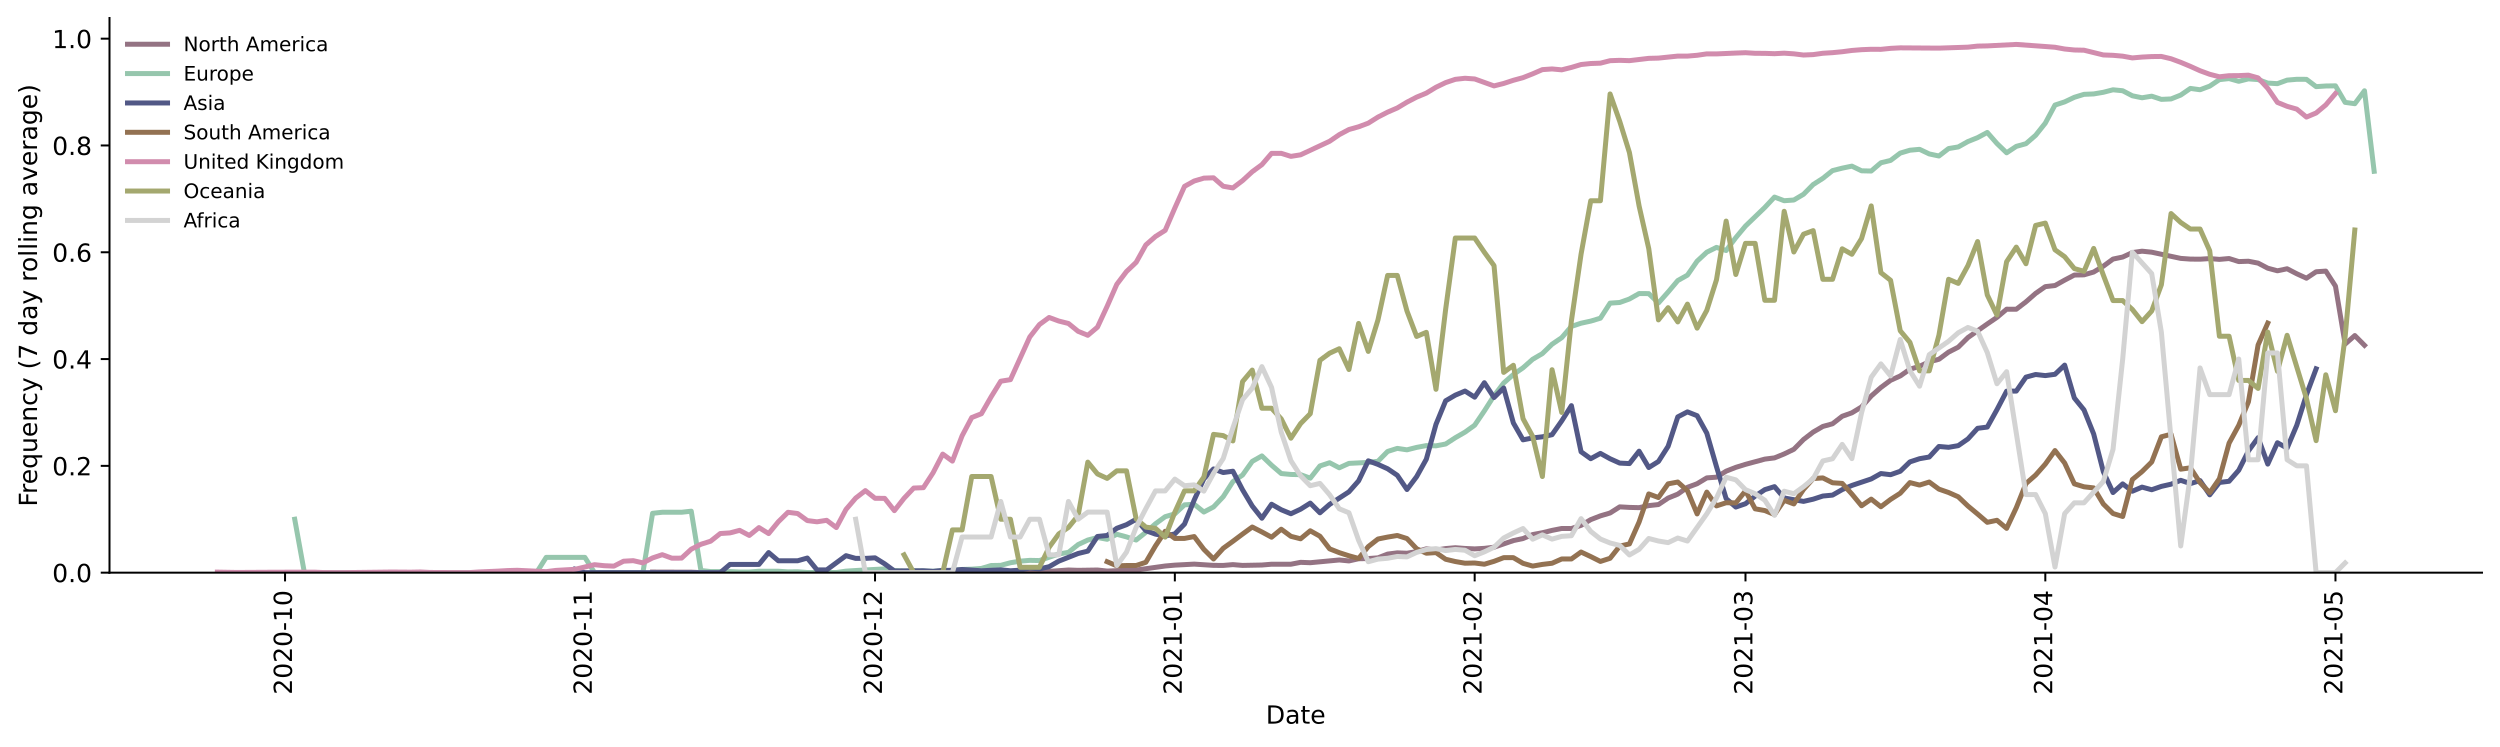 <?xml version="1.0" encoding="utf-8" standalone="no"?>
<!DOCTYPE svg PUBLIC "-//W3C//DTD SVG 1.1//EN"
  "http://www.w3.org/Graphics/SVG/1.1/DTD/svg11.dtd">
<!-- Created with matplotlib (https://matplotlib.org/) -->
<svg height="298.621pt" version="1.1" viewBox="0 0 999.581 298.621" width="999.581pt" xmlns="http://www.w3.org/2000/svg" xmlns:xlink="http://www.w3.org/1999/xlink">
 <defs>
  <style type="text/css">*{stroke-linecap:butt;stroke-linejoin:round;}</style>
 </defs>
 <g id="figure_1">
  <g id="patch_1">
   <path d="M 0 298.621 
L 999.581 298.621 
L 999.581 0 
L 0 0 
z
" style="fill:#ffffff;"/>
  </g>
  <g id="axes_1">
   <g id="patch_2">
    <path d="M 43.781 228.96 
L 992.381 228.96 
L 992.381 7.2 
L 43.781 7.2 
z
" style="fill:#ffffff;"/>
   </g>
   <g id="matplotlib.axis_1">
    <g id="xtick_1">
     <g id="line2d_1">
      <defs>
       <path d="M 0 0 
L 0 3.5 
" id="mc947642be7" style="stroke:#000000;stroke-width:0.8;"/>
      </defs>
      <g>
       <use style="stroke:#000000;stroke-width:0.8;" x="113.969" xlink:href="#mc947642be7" y="228.96"/>
      </g>
     </g>
     <g id="text_1">
      <!-- 2020-10 -->
      <g transform="translate(116.729 277.743)rotate(-90)scale(0.1 -0.1)">
       <defs>
        <path d="M 19.188 8.297 
L 53.609 8.297 
L 53.609 0 
L 7.328 0 
L 7.328 8.297 
Q 12.938 14.109 22.625 23.891 
Q 32.328 33.688 34.812 36.531 
Q 39.547 41.844 41.422 45.531 
Q 43.312 49.219 43.312 52.781 
Q 43.312 58.594 39.234 62.25 
Q 35.156 65.922 28.609 65.922 
Q 23.969 65.922 18.812 64.312 
Q 13.672 62.703 7.812 59.422 
L 7.812 69.391 
Q 13.766 71.781 18.938 73 
Q 24.125 74.219 28.422 74.219 
Q 39.75 74.219 46.484 68.547 
Q 53.219 62.891 53.219 53.422 
Q 53.219 48.922 51.531 44.891 
Q 49.859 40.875 45.406 35.406 
Q 44.188 33.984 37.641 27.219 
Q 31.109 20.453 19.188 8.297 
z
" id="DejaVuSans-50"/>
        <path d="M 31.781 66.406 
Q 24.172 66.406 20.328 58.906 
Q 16.5 51.422 16.5 36.375 
Q 16.5 21.391 20.328 13.891 
Q 24.172 6.391 31.781 6.391 
Q 39.453 6.391 43.281 13.891 
Q 47.125 21.391 47.125 36.375 
Q 47.125 51.422 43.281 58.906 
Q 39.453 66.406 31.781 66.406 
z
M 31.781 74.219 
Q 44.047 74.219 50.516 64.516 
Q 56.984 54.828 56.984 36.375 
Q 56.984 17.969 50.516 8.266 
Q 44.047 -1.422 31.781 -1.422 
Q 19.531 -1.422 13.062 8.266 
Q 6.594 17.969 6.594 36.375 
Q 6.594 54.828 13.062 64.516 
Q 19.531 74.219 31.781 74.219 
z
" id="DejaVuSans-48"/>
        <path d="M 4.891 31.391 
L 31.203 31.391 
L 31.203 23.391 
L 4.891 23.391 
z
" id="DejaVuSans-45"/>
        <path d="M 12.406 8.297 
L 28.516 8.297 
L 28.516 63.922 
L 10.984 60.406 
L 10.984 69.391 
L 28.422 72.906 
L 38.281 72.906 
L 38.281 8.297 
L 54.391 8.297 
L 54.391 0 
L 12.406 0 
z
" id="DejaVuSans-49"/>
       </defs>
       <use xlink:href="#DejaVuSans-50"/>
       <use x="63.623" xlink:href="#DejaVuSans-48"/>
       <use x="127.246" xlink:href="#DejaVuSans-50"/>
       <use x="190.869" xlink:href="#DejaVuSans-48"/>
       <use x="254.492" xlink:href="#DejaVuSans-45"/>
       <use x="290.576" xlink:href="#DejaVuSans-49"/>
       <use x="354.199" xlink:href="#DejaVuSans-48"/>
      </g>
     </g>
    </g>
    <g id="xtick_2">
     <g id="line2d_2">
      <g>
       <use style="stroke:#000000;stroke-width:0.8;" x="233.849" xlink:href="#mc947642be7" y="228.96"/>
      </g>
     </g>
     <g id="text_2">
      <!-- 2020-11 -->
      <g transform="translate(236.609 277.743)rotate(-90)scale(0.1 -0.1)">
       <use xlink:href="#DejaVuSans-50"/>
       <use x="63.623" xlink:href="#DejaVuSans-48"/>
       <use x="127.246" xlink:href="#DejaVuSans-50"/>
       <use x="190.869" xlink:href="#DejaVuSans-48"/>
       <use x="254.492" xlink:href="#DejaVuSans-45"/>
       <use x="290.576" xlink:href="#DejaVuSans-49"/>
       <use x="354.199" xlink:href="#DejaVuSans-49"/>
      </g>
     </g>
    </g>
    <g id="xtick_3">
     <g id="line2d_3">
      <g>
       <use style="stroke:#000000;stroke-width:0.8;" x="349.862" xlink:href="#mc947642be7" y="228.96"/>
      </g>
     </g>
     <g id="text_3">
      <!-- 2020-12 -->
      <g transform="translate(352.622 277.743)rotate(-90)scale(0.1 -0.1)">
       <use xlink:href="#DejaVuSans-50"/>
       <use x="63.623" xlink:href="#DejaVuSans-48"/>
       <use x="127.246" xlink:href="#DejaVuSans-50"/>
       <use x="190.869" xlink:href="#DejaVuSans-48"/>
       <use x="254.492" xlink:href="#DejaVuSans-45"/>
       <use x="290.576" xlink:href="#DejaVuSans-49"/>
       <use x="354.199" xlink:href="#DejaVuSans-50"/>
      </g>
     </g>
    </g>
    <g id="xtick_4">
     <g id="line2d_4">
      <g>
       <use style="stroke:#000000;stroke-width:0.8;" x="469.742" xlink:href="#mc947642be7" y="228.96"/>
      </g>
     </g>
     <g id="text_4">
      <!-- 2021-01 -->
      <g transform="translate(472.502 277.743)rotate(-90)scale(0.1 -0.1)">
       <use xlink:href="#DejaVuSans-50"/>
       <use x="63.623" xlink:href="#DejaVuSans-48"/>
       <use x="127.246" xlink:href="#DejaVuSans-50"/>
       <use x="190.869" xlink:href="#DejaVuSans-49"/>
       <use x="254.492" xlink:href="#DejaVuSans-45"/>
       <use x="290.576" xlink:href="#DejaVuSans-48"/>
       <use x="354.199" xlink:href="#DejaVuSans-49"/>
      </g>
     </g>
    </g>
    <g id="xtick_5">
     <g id="line2d_5">
      <g>
       <use style="stroke:#000000;stroke-width:0.8;" x="589.623" xlink:href="#mc947642be7" y="228.96"/>
      </g>
     </g>
     <g id="text_5">
      <!-- 2021-02 -->
      <g transform="translate(592.382 277.743)rotate(-90)scale(0.1 -0.1)">
       <use xlink:href="#DejaVuSans-50"/>
       <use x="63.623" xlink:href="#DejaVuSans-48"/>
       <use x="127.246" xlink:href="#DejaVuSans-50"/>
       <use x="190.869" xlink:href="#DejaVuSans-49"/>
       <use x="254.492" xlink:href="#DejaVuSans-45"/>
       <use x="290.576" xlink:href="#DejaVuSans-48"/>
       <use x="354.199" xlink:href="#DejaVuSans-50"/>
      </g>
     </g>
    </g>
    <g id="xtick_6">
     <g id="line2d_6">
      <g>
       <use style="stroke:#000000;stroke-width:0.8;" x="697.901" xlink:href="#mc947642be7" y="228.96"/>
      </g>
     </g>
     <g id="text_6">
      <!-- 2021-03 -->
      <g transform="translate(700.661 277.743)rotate(-90)scale(0.1 -0.1)">
       <defs>
        <path d="M 40.578 39.312 
Q 47.656 37.797 51.625 33 
Q 55.609 28.219 55.609 21.188 
Q 55.609 10.406 48.188 4.484 
Q 40.766 -1.422 27.094 -1.422 
Q 22.516 -1.422 17.656 -0.516 
Q 12.797 0.391 7.625 2.203 
L 7.625 11.719 
Q 11.719 9.328 16.594 8.109 
Q 21.484 6.891 26.812 6.891 
Q 36.078 6.891 40.938 10.547 
Q 45.797 14.203 45.797 21.188 
Q 45.797 27.641 41.281 31.266 
Q 36.766 34.906 28.719 34.906 
L 20.219 34.906 
L 20.219 43.016 
L 29.109 43.016 
Q 36.375 43.016 40.234 45.922 
Q 44.094 48.828 44.094 54.297 
Q 44.094 59.906 40.109 62.906 
Q 36.141 65.922 28.719 65.922 
Q 24.656 65.922 20.016 65.031 
Q 15.375 64.156 9.812 62.312 
L 9.812 71.094 
Q 15.438 72.656 20.344 73.438 
Q 25.25 74.219 29.594 74.219 
Q 40.828 74.219 47.359 69.109 
Q 53.906 64.016 53.906 55.328 
Q 53.906 49.266 50.438 45.094 
Q 46.969 40.922 40.578 39.312 
z
" id="DejaVuSans-51"/>
       </defs>
       <use xlink:href="#DejaVuSans-50"/>
       <use x="63.623" xlink:href="#DejaVuSans-48"/>
       <use x="127.246" xlink:href="#DejaVuSans-50"/>
       <use x="190.869" xlink:href="#DejaVuSans-49"/>
       <use x="254.492" xlink:href="#DejaVuSans-45"/>
       <use x="290.576" xlink:href="#DejaVuSans-48"/>
       <use x="354.199" xlink:href="#DejaVuSans-51"/>
      </g>
     </g>
    </g>
    <g id="xtick_7">
     <g id="line2d_7">
      <g>
       <use style="stroke:#000000;stroke-width:0.8;" x="817.782" xlink:href="#mc947642be7" y="228.96"/>
      </g>
     </g>
     <g id="text_7">
      <!-- 2021-04 -->
      <g transform="translate(820.541 277.743)rotate(-90)scale(0.1 -0.1)">
       <defs>
        <path d="M 37.797 64.312 
L 12.891 25.391 
L 37.797 25.391 
z
M 35.203 72.906 
L 47.609 72.906 
L 47.609 25.391 
L 58.016 25.391 
L 58.016 17.188 
L 47.609 17.188 
L 47.609 0 
L 37.797 0 
L 37.797 17.188 
L 4.891 17.188 
L 4.891 26.703 
z
" id="DejaVuSans-52"/>
       </defs>
       <use xlink:href="#DejaVuSans-50"/>
       <use x="63.623" xlink:href="#DejaVuSans-48"/>
       <use x="127.246" xlink:href="#DejaVuSans-50"/>
       <use x="190.869" xlink:href="#DejaVuSans-49"/>
       <use x="254.492" xlink:href="#DejaVuSans-45"/>
       <use x="290.576" xlink:href="#DejaVuSans-48"/>
       <use x="354.199" xlink:href="#DejaVuSans-52"/>
      </g>
     </g>
    </g>
    <g id="xtick_8">
     <g id="line2d_8">
      <g>
       <use style="stroke:#000000;stroke-width:0.8;" x="933.795" xlink:href="#mc947642be7" y="228.96"/>
      </g>
     </g>
     <g id="text_8">
      <!-- 2021-05 -->
      <g transform="translate(936.554 277.743)rotate(-90)scale(0.1 -0.1)">
       <defs>
        <path d="M 10.797 72.906 
L 49.516 72.906 
L 49.516 64.594 
L 19.828 64.594 
L 19.828 46.734 
Q 21.969 47.469 24.109 47.828 
Q 26.266 48.188 28.422 48.188 
Q 40.625 48.188 47.75 41.5 
Q 54.891 34.812 54.891 23.391 
Q 54.891 11.625 47.562 5.094 
Q 40.234 -1.422 26.906 -1.422 
Q 22.312 -1.422 17.547 -0.641 
Q 12.797 0.141 7.719 1.703 
L 7.719 11.625 
Q 12.109 9.234 16.797 8.062 
Q 21.484 6.891 26.703 6.891 
Q 35.156 6.891 40.078 11.328 
Q 45.016 15.766 45.016 23.391 
Q 45.016 31 40.078 35.438 
Q 35.156 39.891 26.703 39.891 
Q 22.75 39.891 18.812 39.016 
Q 14.891 38.141 10.797 36.281 
z
" id="DejaVuSans-53"/>
       </defs>
       <use xlink:href="#DejaVuSans-50"/>
       <use x="63.623" xlink:href="#DejaVuSans-48"/>
       <use x="127.246" xlink:href="#DejaVuSans-50"/>
       <use x="190.869" xlink:href="#DejaVuSans-49"/>
       <use x="254.492" xlink:href="#DejaVuSans-45"/>
       <use x="290.576" xlink:href="#DejaVuSans-48"/>
       <use x="354.199" xlink:href="#DejaVuSans-53"/>
      </g>
     </g>
    </g>
    <g id="text_9">
     <!-- Date -->
     <g transform="translate(506.13 289.341)scale(0.1 -0.1)">
      <defs>
       <path d="M 19.672 64.797 
L 19.672 8.109 
L 31.594 8.109 
Q 46.688 8.109 53.688 14.938 
Q 60.688 21.781 60.688 36.531 
Q 60.688 51.172 53.688 57.984 
Q 46.688 64.797 31.594 64.797 
z
M 9.812 72.906 
L 30.078 72.906 
Q 51.266 72.906 61.172 64.094 
Q 71.094 55.281 71.094 36.531 
Q 71.094 17.672 61.125 8.828 
Q 51.172 0 30.078 0 
L 9.812 0 
z
" id="DejaVuSans-68"/>
       <path d="M 34.281 27.484 
Q 23.391 27.484 19.188 25 
Q 14.984 22.516 14.984 16.5 
Q 14.984 11.719 18.141 8.906 
Q 21.297 6.109 26.703 6.109 
Q 34.188 6.109 38.703 11.406 
Q 43.219 16.703 43.219 25.484 
L 43.219 27.484 
z
M 52.203 31.203 
L 52.203 0 
L 43.219 0 
L 43.219 8.297 
Q 40.141 3.328 35.547 0.953 
Q 30.953 -1.422 24.312 -1.422 
Q 15.922 -1.422 10.953 3.297 
Q 6 8.016 6 15.922 
Q 6 25.141 12.172 29.828 
Q 18.359 34.516 30.609 34.516 
L 43.219 34.516 
L 43.219 35.406 
Q 43.219 41.609 39.141 45 
Q 35.062 48.391 27.688 48.391 
Q 23 48.391 18.547 47.266 
Q 14.109 46.141 10.016 43.891 
L 10.016 52.203 
Q 14.938 54.109 19.578 55.047 
Q 24.219 56 28.609 56 
Q 40.484 56 46.344 49.844 
Q 52.203 43.703 52.203 31.203 
z
" id="DejaVuSans-97"/>
       <path d="M 18.312 70.219 
L 18.312 54.688 
L 36.812 54.688 
L 36.812 47.703 
L 18.312 47.703 
L 18.312 18.016 
Q 18.312 11.328 20.141 9.422 
Q 21.969 7.516 27.594 7.516 
L 36.812 7.516 
L 36.812 0 
L 27.594 0 
Q 17.188 0 13.234 3.875 
Q 9.281 7.766 9.281 18.016 
L 9.281 47.703 
L 2.688 47.703 
L 2.688 54.688 
L 9.281 54.688 
L 9.281 70.219 
z
" id="DejaVuSans-116"/>
       <path d="M 56.203 29.594 
L 56.203 25.203 
L 14.891 25.203 
Q 15.484 15.922 20.484 11.062 
Q 25.484 6.203 34.422 6.203 
Q 39.594 6.203 44.453 7.469 
Q 49.312 8.734 54.109 11.281 
L 54.109 2.781 
Q 49.266 0.734 44.188 -0.344 
Q 39.109 -1.422 33.891 -1.422 
Q 20.797 -1.422 13.156 6.188 
Q 5.516 13.812 5.516 26.812 
Q 5.516 40.234 12.766 48.109 
Q 20.016 56 32.328 56 
Q 43.359 56 49.781 48.891 
Q 56.203 41.797 56.203 29.594 
z
M 47.219 32.234 
Q 47.125 39.594 43.094 43.984 
Q 39.062 48.391 32.422 48.391 
Q 24.906 48.391 20.391 44.141 
Q 15.875 39.891 15.188 32.172 
z
" id="DejaVuSans-101"/>
      </defs>
      <use xlink:href="#DejaVuSans-68"/>
      <use x="77.002" xlink:href="#DejaVuSans-97"/>
      <use x="138.281" xlink:href="#DejaVuSans-116"/>
      <use x="177.49" xlink:href="#DejaVuSans-101"/>
     </g>
    </g>
   </g>
   <g id="matplotlib.axis_2">
    <g id="ytick_1">
     <g id="line2d_9">
      <defs>
       <path d="M 0 0 
L -3.5 0 
" id="md8f6784982" style="stroke:#000000;stroke-width:0.8;"/>
      </defs>
      <g>
       <use style="stroke:#000000;stroke-width:0.8;" x="43.781" xlink:href="#md8f6784982" y="228.96"/>
      </g>
     </g>
     <g id="text_10">
      <!-- 0.0 -->
      <g transform="translate(20.878 232.759)scale(0.1 -0.1)">
       <defs>
        <path d="M 10.688 12.406 
L 21 12.406 
L 21 0 
L 10.688 0 
z
" id="DejaVuSans-46"/>
       </defs>
       <use xlink:href="#DejaVuSans-48"/>
       <use x="63.623" xlink:href="#DejaVuSans-46"/>
       <use x="95.41" xlink:href="#DejaVuSans-48"/>
      </g>
     </g>
    </g>
    <g id="ytick_2">
     <g id="line2d_10">
      <g>
       <use style="stroke:#000000;stroke-width:0.8;" x="43.781" xlink:href="#md8f6784982" y="186.258"/>
      </g>
     </g>
     <g id="text_11">
      <!-- 0.2 -->
      <g transform="translate(20.878 190.058)scale(0.1 -0.1)">
       <use xlink:href="#DejaVuSans-48"/>
       <use x="63.623" xlink:href="#DejaVuSans-46"/>
       <use x="95.41" xlink:href="#DejaVuSans-50"/>
      </g>
     </g>
    </g>
    <g id="ytick_3">
     <g id="line2d_11">
      <g>
       <use style="stroke:#000000;stroke-width:0.8;" x="43.781" xlink:href="#md8f6784982" y="143.557"/>
      </g>
     </g>
     <g id="text_12">
      <!-- 0.4 -->
      <g transform="translate(20.878 147.356)scale(0.1 -0.1)">
       <use xlink:href="#DejaVuSans-48"/>
       <use x="63.623" xlink:href="#DejaVuSans-46"/>
       <use x="95.41" xlink:href="#DejaVuSans-52"/>
      </g>
     </g>
    </g>
    <g id="ytick_4">
     <g id="line2d_12">
      <g>
       <use style="stroke:#000000;stroke-width:0.8;" x="43.781" xlink:href="#md8f6784982" y="100.855"/>
      </g>
     </g>
     <g id="text_13">
      <!-- 0.6 -->
      <g transform="translate(20.878 104.655)scale(0.1 -0.1)">
       <defs>
        <path d="M 33.016 40.375 
Q 26.375 40.375 22.484 35.828 
Q 18.609 31.297 18.609 23.391 
Q 18.609 15.531 22.484 10.953 
Q 26.375 6.391 33.016 6.391 
Q 39.656 6.391 43.531 10.953 
Q 47.406 15.531 47.406 23.391 
Q 47.406 31.297 43.531 35.828 
Q 39.656 40.375 33.016 40.375 
z
M 52.594 71.297 
L 52.594 62.312 
Q 48.875 64.062 45.094 64.984 
Q 41.312 65.922 37.594 65.922 
Q 27.828 65.922 22.672 59.328 
Q 17.531 52.734 16.797 39.406 
Q 19.672 43.656 24.016 45.922 
Q 28.375 48.188 33.594 48.188 
Q 44.578 48.188 50.953 41.516 
Q 57.328 34.859 57.328 23.391 
Q 57.328 12.156 50.688 5.359 
Q 44.047 -1.422 33.016 -1.422 
Q 20.359 -1.422 13.672 8.266 
Q 6.984 17.969 6.984 36.375 
Q 6.984 53.656 15.188 63.938 
Q 23.391 74.219 37.203 74.219 
Q 40.922 74.219 44.703 73.484 
Q 48.484 72.75 52.594 71.297 
z
" id="DejaVuSans-54"/>
       </defs>
       <use xlink:href="#DejaVuSans-48"/>
       <use x="63.623" xlink:href="#DejaVuSans-46"/>
       <use x="95.41" xlink:href="#DejaVuSans-54"/>
      </g>
     </g>
    </g>
    <g id="ytick_5">
     <g id="line2d_13">
      <g>
       <use style="stroke:#000000;stroke-width:0.8;" x="43.781" xlink:href="#md8f6784982" y="58.154"/>
      </g>
     </g>
     <g id="text_14">
      <!-- 0.8 -->
      <g transform="translate(20.878 61.953)scale(0.1 -0.1)">
       <defs>
        <path d="M 31.781 34.625 
Q 24.75 34.625 20.719 30.859 
Q 16.703 27.094 16.703 20.516 
Q 16.703 13.922 20.719 10.156 
Q 24.75 6.391 31.781 6.391 
Q 38.812 6.391 42.859 10.172 
Q 46.922 13.969 46.922 20.516 
Q 46.922 27.094 42.891 30.859 
Q 38.875 34.625 31.781 34.625 
z
M 21.922 38.812 
Q 15.578 40.375 12.031 44.719 
Q 8.5 49.078 8.5 55.328 
Q 8.5 64.062 14.719 69.141 
Q 20.953 74.219 31.781 74.219 
Q 42.672 74.219 48.875 69.141 
Q 55.078 64.062 55.078 55.328 
Q 55.078 49.078 51.531 44.719 
Q 48 40.375 41.703 38.812 
Q 48.828 37.156 52.797 32.312 
Q 56.781 27.484 56.781 20.516 
Q 56.781 9.906 50.312 4.234 
Q 43.844 -1.422 31.781 -1.422 
Q 19.734 -1.422 13.25 4.234 
Q 6.781 9.906 6.781 20.516 
Q 6.781 27.484 10.781 32.312 
Q 14.797 37.156 21.922 38.812 
z
M 18.312 54.391 
Q 18.312 48.734 21.844 45.562 
Q 25.391 42.391 31.781 42.391 
Q 38.141 42.391 41.719 45.562 
Q 45.312 48.734 45.312 54.391 
Q 45.312 60.062 41.719 63.234 
Q 38.141 66.406 31.781 66.406 
Q 25.391 66.406 21.844 63.234 
Q 18.312 60.062 18.312 54.391 
z
" id="DejaVuSans-56"/>
       </defs>
       <use xlink:href="#DejaVuSans-48"/>
       <use x="63.623" xlink:href="#DejaVuSans-46"/>
       <use x="95.41" xlink:href="#DejaVuSans-56"/>
      </g>
     </g>
    </g>
    <g id="ytick_6">
     <g id="line2d_14">
      <g>
       <use style="stroke:#000000;stroke-width:0.8;" x="43.781" xlink:href="#md8f6784982" y="15.452"/>
      </g>
     </g>
     <g id="text_15">
      <!-- 1.0 -->
      <g transform="translate(20.878 19.251)scale(0.1 -0.1)">
       <use xlink:href="#DejaVuSans-49"/>
       <use x="63.623" xlink:href="#DejaVuSans-46"/>
       <use x="95.41" xlink:href="#DejaVuSans-48"/>
      </g>
     </g>
    </g>
    <g id="text_16">
     <!-- Frequency (7 day rolling average) -->
     <g transform="translate(14.798 202.529)rotate(-90)scale(0.1 -0.1)">
      <defs>
       <path d="M 9.812 72.906 
L 51.703 72.906 
L 51.703 64.594 
L 19.672 64.594 
L 19.672 43.109 
L 48.578 43.109 
L 48.578 34.812 
L 19.672 34.812 
L 19.672 0 
L 9.812 0 
z
" id="DejaVuSans-70"/>
       <path d="M 41.109 46.297 
Q 39.594 47.172 37.812 47.578 
Q 36.031 48 33.891 48 
Q 26.266 48 22.188 43.047 
Q 18.109 38.094 18.109 28.812 
L 18.109 0 
L 9.078 0 
L 9.078 54.688 
L 18.109 54.688 
L 18.109 46.188 
Q 20.953 51.172 25.484 53.578 
Q 30.031 56 36.531 56 
Q 37.453 56 38.578 55.875 
Q 39.703 55.766 41.062 55.516 
z
" id="DejaVuSans-114"/>
       <path d="M 14.797 27.297 
Q 14.797 17.391 18.875 11.75 
Q 22.953 6.109 30.078 6.109 
Q 37.203 6.109 41.297 11.75 
Q 45.406 17.391 45.406 27.297 
Q 45.406 37.203 41.297 42.844 
Q 37.203 48.484 30.078 48.484 
Q 22.953 48.484 18.875 42.844 
Q 14.797 37.203 14.797 27.297 
z
M 45.406 8.203 
Q 42.578 3.328 38.25 0.953 
Q 33.938 -1.422 27.875 -1.422 
Q 17.969 -1.422 11.734 6.484 
Q 5.516 14.406 5.516 27.297 
Q 5.516 40.188 11.734 48.094 
Q 17.969 56 27.875 56 
Q 33.938 56 38.25 53.625 
Q 42.578 51.266 45.406 46.391 
L 45.406 54.688 
L 54.391 54.688 
L 54.391 -20.797 
L 45.406 -20.797 
z
" id="DejaVuSans-113"/>
       <path d="M 8.5 21.578 
L 8.5 54.688 
L 17.484 54.688 
L 17.484 21.922 
Q 17.484 14.156 20.5 10.266 
Q 23.531 6.391 29.594 6.391 
Q 36.859 6.391 41.078 11.031 
Q 45.312 15.672 45.312 23.688 
L 45.312 54.688 
L 54.297 54.688 
L 54.297 0 
L 45.312 0 
L 45.312 8.406 
Q 42.047 3.422 37.719 1 
Q 33.406 -1.422 27.688 -1.422 
Q 18.266 -1.422 13.375 4.438 
Q 8.5 10.297 8.5 21.578 
z
M 31.109 56 
z
" id="DejaVuSans-117"/>
       <path d="M 54.891 33.016 
L 54.891 0 
L 45.906 0 
L 45.906 32.719 
Q 45.906 40.484 42.875 44.328 
Q 39.844 48.188 33.797 48.188 
Q 26.516 48.188 22.312 43.547 
Q 18.109 38.922 18.109 30.906 
L 18.109 0 
L 9.078 0 
L 9.078 54.688 
L 18.109 54.688 
L 18.109 46.188 
Q 21.344 51.125 25.703 53.562 
Q 30.078 56 35.797 56 
Q 45.219 56 50.047 50.172 
Q 54.891 44.344 54.891 33.016 
z
" id="DejaVuSans-110"/>
       <path d="M 48.781 52.594 
L 48.781 44.188 
Q 44.969 46.297 41.141 47.344 
Q 37.312 48.391 33.406 48.391 
Q 24.656 48.391 19.812 42.844 
Q 14.984 37.312 14.984 27.297 
Q 14.984 17.281 19.812 11.734 
Q 24.656 6.203 33.406 6.203 
Q 37.312 6.203 41.141 7.25 
Q 44.969 8.297 48.781 10.406 
L 48.781 2.094 
Q 45.016 0.344 40.984 -0.531 
Q 36.969 -1.422 32.422 -1.422 
Q 20.062 -1.422 12.781 6.344 
Q 5.516 14.109 5.516 27.297 
Q 5.516 40.672 12.859 48.328 
Q 20.219 56 33.016 56 
Q 37.156 56 41.109 55.141 
Q 45.062 54.297 48.781 52.594 
z
" id="DejaVuSans-99"/>
       <path d="M 32.172 -5.078 
Q 28.375 -14.844 24.75 -17.812 
Q 21.141 -20.797 15.094 -20.797 
L 7.906 -20.797 
L 7.906 -13.281 
L 13.188 -13.281 
Q 16.891 -13.281 18.938 -11.516 
Q 21 -9.766 23.484 -3.219 
L 25.094 0.875 
L 2.984 54.688 
L 12.5 54.688 
L 29.594 11.922 
L 46.688 54.688 
L 56.203 54.688 
z
" id="DejaVuSans-121"/>
       <path id="DejaVuSans-32"/>
       <path d="M 31 75.875 
Q 24.469 64.656 21.281 53.656 
Q 18.109 42.672 18.109 31.391 
Q 18.109 20.125 21.312 9.062 
Q 24.516 -2 31 -13.188 
L 23.188 -13.188 
Q 15.875 -1.703 12.234 9.375 
Q 8.594 20.453 8.594 31.391 
Q 8.594 42.281 12.203 53.312 
Q 15.828 64.359 23.188 75.875 
z
" id="DejaVuSans-40"/>
       <path d="M 8.203 72.906 
L 55.078 72.906 
L 55.078 68.703 
L 28.609 0 
L 18.312 0 
L 43.219 64.594 
L 8.203 64.594 
z
" id="DejaVuSans-55"/>
       <path d="M 45.406 46.391 
L 45.406 75.984 
L 54.391 75.984 
L 54.391 0 
L 45.406 0 
L 45.406 8.203 
Q 42.578 3.328 38.25 0.953 
Q 33.938 -1.422 27.875 -1.422 
Q 17.969 -1.422 11.734 6.484 
Q 5.516 14.406 5.516 27.297 
Q 5.516 40.188 11.734 48.094 
Q 17.969 56 27.875 56 
Q 33.938 56 38.25 53.625 
Q 42.578 51.266 45.406 46.391 
z
M 14.797 27.297 
Q 14.797 17.391 18.875 11.75 
Q 22.953 6.109 30.078 6.109 
Q 37.203 6.109 41.297 11.75 
Q 45.406 17.391 45.406 27.297 
Q 45.406 37.203 41.297 42.844 
Q 37.203 48.484 30.078 48.484 
Q 22.953 48.484 18.875 42.844 
Q 14.797 37.203 14.797 27.297 
z
" id="DejaVuSans-100"/>
       <path d="M 30.609 48.391 
Q 23.391 48.391 19.188 42.75 
Q 14.984 37.109 14.984 27.297 
Q 14.984 17.484 19.156 11.844 
Q 23.344 6.203 30.609 6.203 
Q 37.797 6.203 41.984 11.859 
Q 46.188 17.531 46.188 27.297 
Q 46.188 37.016 41.984 42.703 
Q 37.797 48.391 30.609 48.391 
z
M 30.609 56 
Q 42.328 56 49.016 48.375 
Q 55.719 40.766 55.719 27.297 
Q 55.719 13.875 49.016 6.219 
Q 42.328 -1.422 30.609 -1.422 
Q 18.844 -1.422 12.172 6.219 
Q 5.516 13.875 5.516 27.297 
Q 5.516 40.766 12.172 48.375 
Q 18.844 56 30.609 56 
z
" id="DejaVuSans-111"/>
       <path d="M 9.422 75.984 
L 18.406 75.984 
L 18.406 0 
L 9.422 0 
z
" id="DejaVuSans-108"/>
       <path d="M 9.422 54.688 
L 18.406 54.688 
L 18.406 0 
L 9.422 0 
z
M 9.422 75.984 
L 18.406 75.984 
L 18.406 64.594 
L 9.422 64.594 
z
" id="DejaVuSans-105"/>
       <path d="M 45.406 27.984 
Q 45.406 37.75 41.375 43.109 
Q 37.359 48.484 30.078 48.484 
Q 22.859 48.484 18.828 43.109 
Q 14.797 37.75 14.797 27.984 
Q 14.797 18.266 18.828 12.891 
Q 22.859 7.516 30.078 7.516 
Q 37.359 7.516 41.375 12.891 
Q 45.406 18.266 45.406 27.984 
z
M 54.391 6.781 
Q 54.391 -7.172 48.188 -13.984 
Q 42 -20.797 29.203 -20.797 
Q 24.469 -20.797 20.266 -20.094 
Q 16.062 -19.391 12.109 -17.922 
L 12.109 -9.188 
Q 16.062 -11.328 19.922 -12.344 
Q 23.781 -13.375 27.781 -13.375 
Q 36.625 -13.375 41.016 -8.766 
Q 45.406 -4.156 45.406 5.172 
L 45.406 9.625 
Q 42.625 4.781 38.281 2.391 
Q 33.938 0 27.875 0 
Q 17.828 0 11.672 7.656 
Q 5.516 15.328 5.516 27.984 
Q 5.516 40.672 11.672 48.328 
Q 17.828 56 27.875 56 
Q 33.938 56 38.281 53.609 
Q 42.625 51.219 45.406 46.391 
L 45.406 54.688 
L 54.391 54.688 
z
" id="DejaVuSans-103"/>
       <path d="M 2.984 54.688 
L 12.5 54.688 
L 29.594 8.797 
L 46.688 54.688 
L 56.203 54.688 
L 35.688 0 
L 23.484 0 
z
" id="DejaVuSans-118"/>
       <path d="M 8.016 75.875 
L 15.828 75.875 
Q 23.141 64.359 26.781 53.312 
Q 30.422 42.281 30.422 31.391 
Q 30.422 20.453 26.781 9.375 
Q 23.141 -1.703 15.828 -13.188 
L 8.016 -13.188 
Q 14.5 -2 17.703 9.062 
Q 20.906 20.125 20.906 31.391 
Q 20.906 42.672 17.703 53.656 
Q 14.5 64.656 8.016 75.875 
z
" id="DejaVuSans-41"/>
      </defs>
      <use xlink:href="#DejaVuSans-70"/>
      <use x="50.27" xlink:href="#DejaVuSans-114"/>
      <use x="89.133" xlink:href="#DejaVuSans-101"/>
      <use x="150.656" xlink:href="#DejaVuSans-113"/>
      <use x="214.133" xlink:href="#DejaVuSans-117"/>
      <use x="277.512" xlink:href="#DejaVuSans-101"/>
      <use x="339.035" xlink:href="#DejaVuSans-110"/>
      <use x="402.414" xlink:href="#DejaVuSans-99"/>
      <use x="457.395" xlink:href="#DejaVuSans-121"/>
      <use x="516.574" xlink:href="#DejaVuSans-32"/>
      <use x="548.361" xlink:href="#DejaVuSans-40"/>
      <use x="587.375" xlink:href="#DejaVuSans-55"/>
      <use x="650.998" xlink:href="#DejaVuSans-32"/>
      <use x="682.785" xlink:href="#DejaVuSans-100"/>
      <use x="746.262" xlink:href="#DejaVuSans-97"/>
      <use x="807.541" xlink:href="#DejaVuSans-121"/>
      <use x="866.721" xlink:href="#DejaVuSans-32"/>
      <use x="898.508" xlink:href="#DejaVuSans-114"/>
      <use x="937.371" xlink:href="#DejaVuSans-111"/>
      <use x="998.553" xlink:href="#DejaVuSans-108"/>
      <use x="1026.336" xlink:href="#DejaVuSans-108"/>
      <use x="1054.119" xlink:href="#DejaVuSans-105"/>
      <use x="1081.902" xlink:href="#DejaVuSans-110"/>
      <use x="1145.281" xlink:href="#DejaVuSans-103"/>
      <use x="1208.758" xlink:href="#DejaVuSans-32"/>
      <use x="1240.545" xlink:href="#DejaVuSans-97"/>
      <use x="1301.824" xlink:href="#DejaVuSans-118"/>
      <use x="1361.004" xlink:href="#DejaVuSans-101"/>
      <use x="1422.527" xlink:href="#DejaVuSans-114"/>
      <use x="1463.641" xlink:href="#DejaVuSans-97"/>
      <use x="1524.92" xlink:href="#DejaVuSans-103"/>
      <use x="1588.396" xlink:href="#DejaVuSans-101"/>
      <use x="1649.92" xlink:href="#DejaVuSans-41"/>
     </g>
    </g>
   </g>
   <g id="line2d_15">
    <path clip-path="url(#pf06aa25802)" d="M 260.919 228.726 
L 272.52 228.768 
L 276.387 228.768 
L 280.255 228.96 
L 384.666 228.903 
L 392.4 228.842 
L 407.869 228.862 
L 415.603 228.566 
L 419.47 228.458 
L 427.204 227.903 
L 431.071 228.037 
L 438.806 227.91 
L 442.673 228.331 
L 450.407 228.018 
L 454.274 227.928 
L 465.875 226.306 
L 469.742 225.96 
L 477.477 225.55 
L 485.211 226.055 
L 489.078 226.081 
L 492.945 225.75 
L 496.812 226.072 
L 504.546 225.913 
L 508.413 225.591 
L 516.148 225.591 
L 520.015 224.844 
L 523.882 224.988 
L 535.483 223.895 
L 539.35 224.277 
L 543.217 223.41 
L 547.085 223.326 
L 550.952 223.045 
L 554.819 221.543 
L 558.686 221.049 
L 562.553 221.199 
L 566.42 220.549 
L 570.287 219.443 
L 574.154 219.936 
L 578.021 219.33 
L 581.888 218.994 
L 585.756 219.286 
L 589.623 219.467 
L 593.49 219.248 
L 597.357 218.799 
L 605.091 216.14 
L 608.958 215.32 
L 612.825 213.732 
L 616.692 213.005 
L 620.559 212.065 
L 624.427 211.304 
L 628.294 211.327 
L 632.161 210.055 
L 636.028 207.762 
L 639.895 206.26 
L 643.762 205.106 
L 647.629 202.657 
L 651.496 202.877 
L 655.363 202.977 
L 659.23 202.158 
L 663.098 201.737 
L 666.965 199.144 
L 670.832 197.566 
L 674.699 194.841 
L 678.566 193.406 
L 682.433 191.073 
L 686.3 190.791 
L 690.167 188.387 
L 694.034 186.864 
L 697.901 185.665 
L 705.636 183.568 
L 709.503 183.076 
L 713.37 181.504 
L 717.237 179.641 
L 721.104 175.726 
L 724.971 172.754 
L 728.838 170.506 
L 732.705 169.437 
L 736.572 166.439 
L 740.44 165.058 
L 744.307 162.709 
L 748.174 158.329 
L 752.041 154.926 
L 755.908 152.062 
L 759.775 150.316 
L 763.642 147.622 
L 767.509 146.455 
L 771.376 144.644 
L 775.244 143.644 
L 779.111 140.781 
L 782.978 138.803 
L 786.845 134.967 
L 794.579 129.529 
L 798.446 126.896 
L 802.313 123.627 
L 806.18 123.641 
L 810.047 120.678 
L 813.915 117.295 
L 817.782 114.604 
L 821.649 114.168 
L 825.516 112.003 
L 829.383 109.971 
L 833.25 109.891 
L 837.117 108.766 
L 840.984 106.429 
L 844.851 103.585 
L 848.718 102.774 
L 852.586 100.995 
L 856.453 100.435 
L 860.32 100.831 
L 871.921 103.315 
L 875.788 103.595 
L 879.655 103.634 
L 883.522 103.393 
L 887.389 103.709 
L 891.257 103.366 
L 895.124 104.588 
L 898.991 104.45 
L 902.858 105.201 
L 906.725 107.234 
L 910.592 108.274 
L 914.459 107.462 
L 918.326 109.46 
L 922.193 111.237 
L 926.06 108.662 
L 929.928 108.393 
L 933.795 114.408 
L 937.662 137.573 
L 941.529 134.166 
L 945.396 138.062 
L 945.396 138.062 
" style="fill:none;stroke:#947383;stroke-linecap:square;stroke-width:2;"/>
   </g>
   <g id="line2d_16">
    <path clip-path="url(#pf06aa25802)" d="M 117.836 207.609 
L 121.703 228.96 
L 214.514 228.96 
L 218.381 222.86 
L 233.849 222.86 
L 237.716 228.96 
L 257.052 228.96 
L 260.919 205.237 
L 264.786 204.817 
L 272.52 204.817 
L 276.387 204.386 
L 280.255 228.109 
L 284.122 228.529 
L 291.856 228.529 
L 295.723 228.71 
L 299.59 228.71 
L 303.457 228.403 
L 311.191 228.403 
L 315.058 228.653 
L 318.926 228.601 
L 322.793 228.909 
L 334.394 228.909 
L 338.261 228.354 
L 345.995 227.875 
L 353.729 227.472 
L 357.597 228.077 
L 361.464 228.372 
L 365.331 228.198 
L 373.065 228.421 
L 380.799 228.021 
L 384.666 227.688 
L 388.533 227.57 
L 392.4 227.273 
L 396.268 226.118 
L 400.135 226.043 
L 404.002 225.001 
L 407.869 224.366 
L 411.736 224.05 
L 415.603 224.13 
L 423.337 221.49 
L 427.204 220.851 
L 431.071 217.743 
L 434.939 215.926 
L 438.806 214.912 
L 442.673 215.63 
L 446.54 213.615 
L 450.407 214.67 
L 454.274 215.924 
L 458.141 212.825 
L 462.008 209.417 
L 465.875 206.587 
L 469.742 205.453 
L 473.61 201.851 
L 477.477 201.619 
L 481.344 204.729 
L 485.211 202.691 
L 489.078 198.606 
L 492.945 192.58 
L 496.812 189.937 
L 500.679 184.48 
L 504.546 182.293 
L 508.413 186.006 
L 512.281 189.336 
L 516.148 189.7 
L 520.015 189.784 
L 523.882 191.191 
L 527.749 186.299 
L 531.616 185.016 
L 535.483 187.041 
L 539.35 185.276 
L 547.085 184.891 
L 550.952 184.432 
L 554.819 180.504 
L 558.686 179.278 
L 562.553 179.857 
L 566.42 178.885 
L 570.287 178.163 
L 574.154 178.255 
L 578.021 177.529 
L 581.888 175.014 
L 585.756 172.785 
L 589.623 170 
L 593.49 164.298 
L 597.357 158.233 
L 601.224 153.134 
L 605.091 149.732 
L 608.958 147.058 
L 612.825 143.641 
L 616.692 141.377 
L 620.559 137.627 
L 624.427 135.005 
L 628.294 130.504 
L 632.161 129.228 
L 636.028 128.389 
L 639.895 127.221 
L 643.762 121.198 
L 647.629 120.943 
L 651.496 119.547 
L 655.363 117.361 
L 659.23 117.4 
L 663.098 121.137 
L 666.965 116.762 
L 670.832 112.172 
L 674.699 110.002 
L 678.566 104.414 
L 682.433 100.835 
L 686.3 98.913 
L 690.167 100.162 
L 694.034 95.008 
L 697.901 90.379 
L 705.636 82.935 
L 709.503 78.8 
L 713.37 80.255 
L 717.237 79.971 
L 721.104 77.682 
L 724.971 73.775 
L 728.838 71.3 
L 732.705 68.21 
L 736.572 67.232 
L 740.44 66.426 
L 744.307 68.291 
L 748.174 68.385 
L 752.041 65.08 
L 755.908 64.149 
L 759.775 61.218 
L 763.642 60.06 
L 767.509 59.707 
L 771.376 61.547 
L 775.244 62.374 
L 779.111 59.396 
L 782.978 58.755 
L 786.845 56.592 
L 790.712 55.033 
L 794.579 52.955 
L 798.446 57.371 
L 802.313 61.095 
L 806.18 58.526 
L 810.047 57.453 
L 813.915 54.092 
L 817.782 49.225 
L 821.649 42.002 
L 825.516 40.738 
L 829.383 38.907 
L 833.25 37.719 
L 837.117 37.557 
L 840.984 36.897 
L 844.851 35.902 
L 848.718 36.284 
L 852.586 38.3 
L 856.453 39.095 
L 860.32 38.456 
L 864.187 39.731 
L 868.054 39.558 
L 871.921 38.01 
L 875.788 35.353 
L 879.655 35.888 
L 883.522 34.435 
L 887.389 31.844 
L 891.257 31.422 
L 895.124 32.511 
L 898.991 31.536 
L 902.858 31.819 
L 906.725 33.224 
L 910.592 33.448 
L 914.459 32.037 
L 918.326 31.707 
L 922.193 31.723 
L 926.06 34.638 
L 929.928 34.385 
L 933.795 34.319 
L 937.662 40.93 
L 941.529 41.464 
L 945.396 36.296 
L 949.263 68.492 
L 949.263 68.492 
" style="fill:none;stroke:#96c6ad;stroke-linecap:square;stroke-width:2;"/>
   </g>
   <g id="line2d_17">
    <path clip-path="url(#pf06aa25802)" d="M 229.982 227.626 
L 233.849 228.96 
L 287.989 228.96 
L 291.856 225.675 
L 303.457 225.675 
L 307.324 220.931 
L 311.191 224.215 
L 318.926 224.215 
L 322.793 223.12 
L 326.66 227.865 
L 330.527 227.865 
L 338.261 222.172 
L 342.128 223.266 
L 345.995 223.266 
L 349.862 223.037 
L 353.729 225.448 
L 357.597 228.295 
L 369.198 228.217 
L 373.065 228.444 
L 376.932 228.056 
L 380.799 228.056 
L 384.666 227.694 
L 392.4 228.21 
L 400.135 227.845 
L 404.002 228.207 
L 407.869 227.982 
L 411.736 227.102 
L 415.603 227.455 
L 419.47 226.588 
L 423.337 224.357 
L 431.071 221.306 
L 434.939 220.363 
L 438.806 214.496 
L 442.673 214.104 
L 446.54 211.223 
L 450.407 209.79 
L 454.274 207.627 
L 458.141 212.175 
L 462.008 213.565 
L 465.875 214.305 
L 469.742 213.466 
L 473.61 209.534 
L 477.477 199.932 
L 481.344 191.436 
L 485.211 187.505 
L 489.078 188.936 
L 492.945 188.409 
L 496.812 195.837 
L 500.679 202.315 
L 504.546 207.202 
L 508.413 201.613 
L 512.281 203.818 
L 516.148 205.408 
L 520.015 203.593 
L 523.882 201.162 
L 527.749 205.035 
L 531.616 201.672 
L 539.35 196.648 
L 543.217 192.257 
L 547.085 184.251 
L 550.952 185.681 
L 554.819 187.428 
L 558.686 190.04 
L 562.553 195.726 
L 566.42 190.573 
L 570.287 183.606 
L 574.154 169.643 
L 578.021 160.247 
L 581.888 157.988 
L 585.756 156.354 
L 589.623 158.8 
L 593.49 153.023 
L 597.357 158.938 
L 601.224 155.147 
L 605.091 169.114 
L 608.958 175.858 
L 612.825 175.102 
L 616.692 174.653 
L 620.559 173.807 
L 624.427 168.291 
L 628.294 162.194 
L 632.161 180.633 
L 636.028 183.4 
L 639.895 181.288 
L 643.762 183.427 
L 647.629 185.164 
L 651.496 185.352 
L 655.363 180.399 
L 659.23 186.933 
L 663.098 184.517 
L 666.965 178.457 
L 670.832 166.691 
L 674.699 164.678 
L 678.566 166.212 
L 682.433 173.201 
L 686.3 186.585 
L 690.167 199.386 
L 694.034 202.734 
L 697.901 201.407 
L 701.769 198.361 
L 705.636 195.772 
L 709.503 194.577 
L 713.37 199.105 
L 721.104 200.473 
L 724.971 199.588 
L 728.838 198.33 
L 732.705 197.963 
L 736.572 195.758 
L 740.44 194.096 
L 748.174 191.497 
L 752.041 189.336 
L 755.908 189.798 
L 759.775 188.432 
L 763.642 184.68 
L 767.509 183.403 
L 771.376 182.73 
L 775.244 178.515 
L 779.111 178.85 
L 782.978 178.183 
L 786.845 175.5 
L 790.712 171.252 
L 794.579 170.758 
L 798.446 163.791 
L 802.313 156.398 
L 806.18 156.362 
L 810.047 150.789 
L 813.915 149.735 
L 817.782 150.174 
L 821.649 149.655 
L 825.516 145.988 
L 829.383 159.124 
L 833.25 163.902 
L 837.117 173.521 
L 840.984 188.617 
L 844.851 196.938 
L 848.718 193.474 
L 852.586 196.404 
L 856.453 194.766 
L 860.32 195.813 
L 864.187 194.473 
L 868.054 193.596 
L 871.921 192.047 
L 875.788 193.355 
L 879.655 192.166 
L 883.522 197.849 
L 887.389 192.904 
L 891.257 192.431 
L 895.124 188.015 
L 898.991 180.31 
L 902.858 175.009 
L 906.725 185.561 
L 910.592 177.021 
L 914.459 179.174 
L 918.326 170.024 
L 922.193 157.823 
L 926.06 147.471 
L 926.06 147.471 
" style="fill:none;stroke:#525886;stroke-linecap:square;stroke-width:2;"/>
   </g>
   <g id="line2d_18">
    <path clip-path="url(#pf06aa25802)" d="M 442.673 224.592 
L 446.54 226.234 
L 450.407 226.113 
L 454.274 226.113 
L 458.141 224.819 
L 462.008 218.25 
L 465.875 212.427 
L 469.742 215.274 
L 473.61 215.274 
L 477.477 214.534 
L 481.344 219.648 
L 485.211 223.5 
L 489.078 219.23 
L 492.945 216.43 
L 496.812 213.536 
L 500.679 210.722 
L 504.546 212.692 
L 508.413 214.791 
L 512.281 211.598 
L 516.148 214.442 
L 520.015 215.428 
L 523.882 212.225 
L 527.749 214.396 
L 531.616 219.441 
L 535.483 220.969 
L 539.35 222.22 
L 543.217 223.288 
L 547.085 218.543 
L 550.952 215.52 
L 554.819 214.74 
L 558.686 214.105 
L 562.553 215.331 
L 566.42 219.409 
L 570.287 221.191 
L 574.154 220.944 
L 578.021 223.613 
L 581.888 224.521 
L 585.756 225.189 
L 589.623 225.107 
L 593.49 225.594 
L 597.357 224.44 
L 601.224 222.967 
L 605.091 222.967 
L 608.958 225.239 
L 612.825 226.333 
L 616.692 225.67 
L 620.559 225.202 
L 624.427 223.494 
L 628.294 223.494 
L 632.161 220.721 
L 636.028 222.538 
L 639.895 224.479 
L 643.762 223.222 
L 647.629 218.342 
L 651.496 217.48 
L 655.363 208.746 
L 659.23 197.488 
L 663.098 198.929 
L 666.965 193.457 
L 670.832 192.734 
L 674.699 196.212 
L 678.566 205.484 
L 682.433 196.761 
L 686.3 202.27 
L 690.167 201.02 
L 694.034 201.068 
L 697.901 196.285 
L 701.769 203.446 
L 705.636 204.137 
L 709.503 205.741 
L 713.37 200.055 
L 717.237 201.487 
L 721.104 195.678 
L 724.971 191.348 
L 728.838 191.081 
L 732.705 193.027 
L 736.572 193.281 
L 740.44 197.536 
L 744.307 202.222 
L 748.174 199.568 
L 752.041 202.613 
L 755.908 199.69 
L 759.775 197.214 
L 763.642 192.953 
L 767.509 193.947 
L 771.376 192.732 
L 775.244 195.571 
L 779.111 196.922 
L 782.978 198.637 
L 786.845 202.32 
L 790.712 205.526 
L 794.579 208.837 
L 798.446 208.033 
L 802.313 211.25 
L 806.18 203.001 
L 810.047 193.341 
L 813.915 189.942 
L 817.782 185.563 
L 821.649 180.147 
L 825.516 185.133 
L 829.383 193.455 
L 833.25 194.637 
L 837.117 195.08 
L 840.984 201.52 
L 844.851 205.322 
L 848.718 206.506 
L 852.586 191.74 
L 856.453 188.549 
L 860.32 184.719 
L 864.187 174.647 
L 868.054 173.63 
L 871.921 187.589 
L 875.788 187.052 
L 879.655 192.983 
L 883.522 196.999 
L 887.389 191.407 
L 891.257 177.184 
L 895.124 170.067 
L 898.991 160.672 
L 902.858 137.935 
L 906.725 129.201 
" style="fill:none;stroke:#937252;stroke-linecap:square;stroke-width:2;"/>
   </g>
   <g id="line2d_19">
    <path clip-path="url(#pf06aa25802)" d="M 86.899 228.747 
L 94.634 228.883 
L 110.102 228.791 
L 125.57 228.761 
L 129.438 228.931 
L 137.172 228.96 
L 156.507 228.714 
L 164.241 228.768 
L 168.109 228.692 
L 171.976 228.885 
L 187.444 228.96 
L 191.311 228.698 
L 199.045 228.357 
L 202.912 228.133 
L 206.78 228.021 
L 218.381 228.563 
L 222.248 228.069 
L 229.982 227.615 
L 237.716 225.781 
L 241.583 226.188 
L 245.451 226.357 
L 249.318 224.388 
L 253.185 224.172 
L 257.052 225.056 
L 260.919 223.077 
L 264.786 221.779 
L 268.653 223.186 
L 272.52 223.152 
L 276.387 219.576 
L 280.255 217.615 
L 284.122 216.391 
L 287.989 213.322 
L 291.856 213.07 
L 295.723 212.048 
L 299.59 214.087 
L 303.457 210.946 
L 307.324 213.339 
L 311.191 208.626 
L 315.058 204.829 
L 318.926 205.324 
L 322.793 208.143 
L 326.66 208.635 
L 330.527 208.04 
L 334.394 210.935 
L 338.261 203.675 
L 342.128 199.152 
L 345.995 196.157 
L 349.862 199.225 
L 353.729 199.271 
L 357.597 204.172 
L 361.464 199.234 
L 365.331 195.143 
L 369.198 194.988 
L 373.065 189.041 
L 376.932 181.564 
L 380.799 184.365 
L 384.666 174.275 
L 388.533 166.944 
L 392.4 165.424 
L 396.268 158.69 
L 400.135 152.419 
L 404.002 151.799 
L 411.736 134.736 
L 415.603 129.763 
L 419.47 126.936 
L 423.337 128.363 
L 427.204 129.336 
L 431.071 132.479 
L 434.939 134.067 
L 438.806 130.804 
L 442.673 122.464 
L 446.54 113.667 
L 450.407 108.562 
L 454.274 104.881 
L 458.141 97.93 
L 462.008 94.551 
L 465.875 92.105 
L 469.742 83.161 
L 473.61 74.516 
L 477.477 72.376 
L 481.344 71.222 
L 485.211 71.093 
L 489.078 74.468 
L 492.945 75.141 
L 496.812 72.22 
L 500.679 68.666 
L 504.546 65.829 
L 508.413 61.316 
L 512.281 61.307 
L 516.148 62.521 
L 520.015 61.904 
L 531.616 56.488 
L 535.483 53.838 
L 539.35 51.787 
L 543.217 50.693 
L 547.085 49.241 
L 550.952 46.813 
L 554.819 44.834 
L 558.686 43.166 
L 562.553 40.849 
L 566.42 38.836 
L 570.287 37.232 
L 574.154 34.889 
L 578.021 33.023 
L 581.888 31.719 
L 585.756 31.293 
L 589.623 31.569 
L 597.357 34.348 
L 601.224 33.37 
L 605.091 32.1 
L 608.958 31.046 
L 612.825 29.518 
L 616.692 27.84 
L 620.559 27.566 
L 624.427 27.927 
L 628.294 26.958 
L 632.161 25.799 
L 636.028 25.396 
L 639.895 25.258 
L 643.762 24.266 
L 647.629 24.124 
L 651.496 24.25 
L 659.23 23.331 
L 663.098 23.232 
L 670.832 22.427 
L 674.699 22.432 
L 678.566 22.105 
L 682.433 21.538 
L 686.3 21.555 
L 694.034 21.214 
L 697.901 21.072 
L 701.769 21.314 
L 705.636 21.332 
L 709.503 21.466 
L 713.37 21.262 
L 717.237 21.525 
L 721.104 22 
L 724.971 21.832 
L 728.838 21.296 
L 732.705 21.054 
L 736.572 20.682 
L 740.44 20.175 
L 744.307 19.863 
L 748.174 19.701 
L 752.041 19.73 
L 755.908 19.336 
L 759.775 19.133 
L 775.244 19.244 
L 786.845 18.855 
L 790.712 18.429 
L 794.579 18.351 
L 806.18 17.76 
L 817.782 18.599 
L 821.649 18.893 
L 825.516 19.595 
L 829.383 19.986 
L 833.25 20.074 
L 840.984 21.972 
L 844.851 22.116 
L 848.718 22.46 
L 852.586 23.157 
L 856.453 22.817 
L 860.32 22.614 
L 864.187 22.568 
L 868.054 23.49 
L 871.921 24.921 
L 875.788 26.538 
L 879.655 28.286 
L 883.522 29.7 
L 887.389 30.705 
L 891.257 30.264 
L 895.124 30.234 
L 898.991 30.054 
L 902.858 31.141 
L 906.725 35.338 
L 910.592 40.946 
L 914.459 42.516 
L 918.326 43.628 
L 922.193 46.81 
L 926.06 45.176 
L 929.928 41.948 
L 933.795 37.394 
L 933.795 37.394 
" style="fill:none;stroke:#d18cad;stroke-linecap:square;stroke-width:2;"/>
   </g>
   <g id="line2d_20">
    <path clip-path="url(#pf06aa25802)" d="M 361.464 221.843 
L 365.331 228.96 
L 376.932 228.96 
L 380.799 211.879 
L 384.666 211.879 
L 388.533 190.529 
L 396.268 190.529 
L 400.135 207.609 
L 404.002 207.609 
L 407.869 226.825 
L 415.603 226.825 
L 419.47 218.818 
L 423.337 213.481 
L 427.204 210.871 
L 431.071 206.127 
L 434.939 184.776 
L 438.806 189.498 
L 442.673 191.277 
L 446.54 188.257 
L 450.407 188.257 
L 454.274 207.473 
L 458.141 210.758 
L 462.008 211.266 
L 465.875 214.76 
L 469.742 204.78 
L 473.61 196.24 
L 477.477 196.24 
L 481.344 190.749 
L 485.211 173.669 
L 489.078 174.16 
L 492.945 176.295 
L 496.812 152.572 
L 500.679 147.973 
L 504.546 163.224 
L 508.413 163.224 
L 512.281 167.494 
L 516.148 175.204 
L 520.015 169.364 
L 523.882 165.417 
L 527.749 144.066 
L 531.616 141.219 
L 535.483 139.44 
L 539.35 147.743 
L 543.217 129.323 
L 547.085 140.507 
L 550.952 127.915 
L 554.819 110.123 
L 558.686 110.123 
L 562.553 124.357 
L 566.42 134.524 
L 570.287 132.881 
L 574.154 155.656 
L 578.021 123.629 
L 581.888 95.162 
L 589.623 95.162 
L 593.49 100.855 
L 597.357 106.193 
L 601.224 148.895 
L 605.091 146.048 
L 608.958 167.399 
L 612.825 174.516 
L 616.692 190.529 
L 620.559 147.827 
L 624.427 164.908 
L 628.294 128.306 
L 632.161 101.618 
L 636.028 80.267 
L 639.895 80.267 
L 643.762 37.566 
L 647.629 48.546 
L 651.496 61.001 
L 655.363 82.351 
L 659.23 99.432 
L 663.098 127.9 
L 666.965 123.019 
L 670.832 128.713 
L 674.699 121.596 
L 678.566 131.204 
L 682.433 124.087 
L 686.3 111.887 
L 690.167 88.401 
L 694.034 109.751 
L 697.901 97.297 
L 701.769 97.297 
L 705.636 120.071 
L 709.503 120.071 
L 713.37 84.486 
L 717.237 100.754 
L 721.104 93.637 
L 724.971 92.213 
L 728.838 111.68 
L 732.705 111.68 
L 736.572 99.48 
L 740.44 101.67 
L 744.307 95.39 
L 748.174 82.328 
L 752.041 109.017 
L 755.908 112.067 
L 759.775 132.245 
L 763.642 136.882 
L 767.509 148.269 
L 771.376 148.269 
L 775.244 134.035 
L 779.111 111.668 
L 782.978 113.31 
L 786.845 106.193 
L 790.712 96.585 
L 794.579 117.936 
L 798.446 125.981 
L 802.313 104.63 
L 806.18 98.807 
L 810.047 105.45 
L 813.915 90.121 
L 817.782 89.193 
L 821.649 99.868 
L 825.516 102.641 
L 829.383 107.386 
L 833.25 108.481 
L 837.117 99.33 
L 840.984 110.006 
L 844.851 120.173 
L 848.718 120.173 
L 852.586 123.731 
L 856.453 128.611 
L 860.32 124.341 
L 864.187 113.853 
L 868.054 85.385 
L 871.921 88.944 
L 875.788 91.572 
L 879.655 91.572 
L 883.522 100.281 
L 887.389 134.442 
L 891.257 134.442 
L 895.124 152.097 
L 898.991 152.097 
L 902.858 155.3 
L 906.725 132.784 
L 910.592 148.442 
L 914.459 134.071 
L 922.193 159.363 
L 926.06 176.185 
L 929.928 149.853 
L 933.795 164.223 
L 937.662 134.661 
L 941.529 91.959 
L 941.529 91.959 
" style="fill:none;stroke:#a4a86f;stroke-linecap:square;stroke-width:2;"/>
   </g>
   <g id="line2d_21">
    <path clip-path="url(#pf06aa25802)" d="M 342.128 207.609 
L 345.995 228.96 
L 380.799 228.96 
L 384.666 214.726 
L 396.268 214.726 
L 400.135 200.492 
L 404.002 214.726 
L 407.869 214.726 
L 411.736 207.609 
L 415.603 207.609 
L 419.47 221.843 
L 423.337 221.843 
L 427.204 200.492 
L 431.071 207.609 
L 434.939 204.762 
L 442.673 204.762 
L 446.54 226.113 
L 450.407 220.776 
L 454.274 210.812 
L 458.141 203.385 
L 462.008 196.269 
L 465.875 196.269 
L 469.742 191.559 
L 473.61 194.202 
L 477.477 193.865 
L 481.344 196.365 
L 485.211 189.248 
L 489.078 183.354 
L 492.945 171.12 
L 496.812 159.821 
L 500.679 155.204 
L 504.546 146.589 
L 508.413 154.918 
L 512.281 172.802 
L 516.148 184.201 
L 520.015 190.254 
L 523.882 194.206 
L 527.749 193.279 
L 531.616 197.796 
L 535.483 203.427 
L 539.35 205.025 
L 543.217 216.056 
L 547.085 224.596 
L 550.952 223.554 
L 554.819 223.216 
L 558.686 222.489 
L 562.553 222.661 
L 566.42 220.863 
L 570.287 219.715 
L 574.154 219.361 
L 578.021 220.144 
L 581.888 219.68 
L 585.756 220.006 
L 589.623 222.195 
L 593.49 220.651 
L 597.357 218.805 
L 601.224 215.102 
L 605.091 213.098 
L 608.958 211.319 
L 612.825 215.589 
L 616.692 213.862 
L 620.559 215.556 
L 624.427 214.457 
L 628.294 214.203 
L 632.161 207.37 
L 636.028 212.469 
L 639.895 215.519 
L 643.762 217.098 
L 647.629 218.077 
L 651.496 221.895 
L 655.363 219.647 
L 659.23 215.305 
L 663.098 216.315 
L 666.965 216.959 
L 670.832 215.121 
L 674.699 216.327 
L 682.433 205.439 
L 686.3 199.107 
L 690.167 190.821 
L 694.034 191.862 
L 697.901 195.786 
L 701.769 197.412 
L 705.636 200.022 
L 709.503 206.044 
L 713.37 196.402 
L 717.237 197.405 
L 721.104 194.601 
L 724.971 191.413 
L 728.838 184.296 
L 732.705 183.427 
L 736.572 177.679 
L 740.44 183.373 
L 744.307 165.072 
L 748.174 150.838 
L 752.041 145.489 
L 755.908 150.293 
L 759.775 135.742 
L 763.642 148.224 
L 767.509 154.413 
L 771.376 141.806 
L 779.111 136.439 
L 782.978 133.048 
L 786.845 130.927 
L 790.712 132.425 
L 794.579 140.965 
L 798.446 153.435 
L 802.313 148.614 
L 810.047 197.736 
L 813.915 197.736 
L 817.782 205.362 
L 821.649 226.713 
L 825.516 205.362 
L 829.383 201.04 
L 833.25 201.04 
L 840.984 192.499 
L 844.851 179.689 
L 848.718 143.557 
L 852.586 100.855 
L 860.32 109.396 
L 864.187 132.881 
L 871.921 218.285 
L 875.788 189.817 
L 879.655 147.115 
L 883.522 157.791 
L 891.257 157.791 
L 895.124 143.557 
L 898.991 183.818 
L 902.858 183.818 
L 906.725 141.117 
L 910.592 141.117 
L 914.459 183.818 
L 918.326 186.258 
L 922.193 186.258 
L 926.06 228.96 
L 933.795 228.96 
L 937.662 225.078 
L 937.662 225.078 
" style="fill:none;stroke:#d3d3d3;stroke-linecap:square;stroke-width:2;"/>
   </g>
   <g id="patch_3">
    <path d="M 43.781 228.96 
L 43.781 7.2 
" style="fill:none;stroke:#000000;stroke-linecap:square;stroke-linejoin:miter;stroke-width:0.8;"/>
   </g>
   <g id="patch_4">
    <path d="M 43.781 228.96 
L 992.381 228.96 
" style="fill:none;stroke:#000000;stroke-linecap:square;stroke-linejoin:miter;stroke-width:0.8;"/>
   </g>
   <g id="legend_1">
    <g id="line2d_22">
     <path d="M 50.981 17.679 
L 66.981 17.679 
" style="fill:none;stroke:#947383;stroke-linecap:square;stroke-width:2;"/>
    </g>
    <g id="line2d_23"/>
    <g id="text_17">
     <!-- North America -->
     <g transform="translate(73.381 20.479)scale(0.08 -0.08)">
      <defs>
       <path d="M 9.812 72.906 
L 23.094 72.906 
L 55.422 11.922 
L 55.422 72.906 
L 64.984 72.906 
L 64.984 0 
L 51.703 0 
L 19.391 60.984 
L 19.391 0 
L 9.812 0 
z
" id="DejaVuSans-78"/>
       <path d="M 54.891 33.016 
L 54.891 0 
L 45.906 0 
L 45.906 32.719 
Q 45.906 40.484 42.875 44.328 
Q 39.844 48.188 33.797 48.188 
Q 26.516 48.188 22.312 43.547 
Q 18.109 38.922 18.109 30.906 
L 18.109 0 
L 9.078 0 
L 9.078 75.984 
L 18.109 75.984 
L 18.109 46.188 
Q 21.344 51.125 25.703 53.562 
Q 30.078 56 35.797 56 
Q 45.219 56 50.047 50.172 
Q 54.891 44.344 54.891 33.016 
z
" id="DejaVuSans-104"/>
       <path d="M 34.188 63.188 
L 20.797 26.906 
L 47.609 26.906 
z
M 28.609 72.906 
L 39.797 72.906 
L 67.578 0 
L 57.328 0 
L 50.688 18.703 
L 17.828 18.703 
L 11.188 0 
L 0.781 0 
z
" id="DejaVuSans-65"/>
       <path d="M 52 44.188 
Q 55.375 50.25 60.062 53.125 
Q 64.75 56 71.094 56 
Q 79.641 56 84.281 50.016 
Q 88.922 44.047 88.922 33.016 
L 88.922 0 
L 79.891 0 
L 79.891 32.719 
Q 79.891 40.578 77.094 44.375 
Q 74.312 48.188 68.609 48.188 
Q 61.625 48.188 57.562 43.547 
Q 53.516 38.922 53.516 30.906 
L 53.516 0 
L 44.484 0 
L 44.484 32.719 
Q 44.484 40.625 41.703 44.406 
Q 38.922 48.188 33.109 48.188 
Q 26.219 48.188 22.156 43.531 
Q 18.109 38.875 18.109 30.906 
L 18.109 0 
L 9.078 0 
L 9.078 54.688 
L 18.109 54.688 
L 18.109 46.188 
Q 21.188 51.219 25.484 53.609 
Q 29.781 56 35.688 56 
Q 41.656 56 45.828 52.969 
Q 50 49.953 52 44.188 
z
" id="DejaVuSans-109"/>
      </defs>
      <use xlink:href="#DejaVuSans-78"/>
      <use x="74.805" xlink:href="#DejaVuSans-111"/>
      <use x="135.986" xlink:href="#DejaVuSans-114"/>
      <use x="177.1" xlink:href="#DejaVuSans-116"/>
      <use x="216.309" xlink:href="#DejaVuSans-104"/>
      <use x="279.688" xlink:href="#DejaVuSans-32"/>
      <use x="311.475" xlink:href="#DejaVuSans-65"/>
      <use x="379.883" xlink:href="#DejaVuSans-109"/>
      <use x="477.295" xlink:href="#DejaVuSans-101"/>
      <use x="538.818" xlink:href="#DejaVuSans-114"/>
      <use x="579.932" xlink:href="#DejaVuSans-105"/>
      <use x="607.715" xlink:href="#DejaVuSans-99"/>
      <use x="662.695" xlink:href="#DejaVuSans-97"/>
     </g>
    </g>
    <g id="line2d_24">
     <path d="M 50.981 29.421 
L 66.981 29.421 
" style="fill:none;stroke:#96c6ad;stroke-linecap:square;stroke-width:2;"/>
    </g>
    <g id="line2d_25"/>
    <g id="text_18">
     <!-- Europe -->
     <g transform="translate(73.381 32.221)scale(0.08 -0.08)">
      <defs>
       <path d="M 9.812 72.906 
L 55.906 72.906 
L 55.906 64.594 
L 19.672 64.594 
L 19.672 43.016 
L 54.391 43.016 
L 54.391 34.719 
L 19.672 34.719 
L 19.672 8.297 
L 56.781 8.297 
L 56.781 0 
L 9.812 0 
z
" id="DejaVuSans-69"/>
       <path d="M 18.109 8.203 
L 18.109 -20.797 
L 9.078 -20.797 
L 9.078 54.688 
L 18.109 54.688 
L 18.109 46.391 
Q 20.953 51.266 25.266 53.625 
Q 29.594 56 35.594 56 
Q 45.562 56 51.781 48.094 
Q 58.016 40.188 58.016 27.297 
Q 58.016 14.406 51.781 6.484 
Q 45.562 -1.422 35.594 -1.422 
Q 29.594 -1.422 25.266 0.953 
Q 20.953 3.328 18.109 8.203 
z
M 48.688 27.297 
Q 48.688 37.203 44.609 42.844 
Q 40.531 48.484 33.406 48.484 
Q 26.266 48.484 22.188 42.844 
Q 18.109 37.203 18.109 27.297 
Q 18.109 17.391 22.188 11.75 
Q 26.266 6.109 33.406 6.109 
Q 40.531 6.109 44.609 11.75 
Q 48.688 17.391 48.688 27.297 
z
" id="DejaVuSans-112"/>
      </defs>
      <use xlink:href="#DejaVuSans-69"/>
      <use x="63.184" xlink:href="#DejaVuSans-117"/>
      <use x="126.562" xlink:href="#DejaVuSans-114"/>
      <use x="165.426" xlink:href="#DejaVuSans-111"/>
      <use x="226.607" xlink:href="#DejaVuSans-112"/>
      <use x="290.084" xlink:href="#DejaVuSans-101"/>
     </g>
    </g>
    <g id="line2d_26">
     <path d="M 50.981 41.164 
L 66.981 41.164 
" style="fill:none;stroke:#525886;stroke-linecap:square;stroke-width:2;"/>
    </g>
    <g id="line2d_27"/>
    <g id="text_19">
     <!-- Asia -->
     <g transform="translate(73.381 43.964)scale(0.08 -0.08)">
      <defs>
       <path d="M 44.281 53.078 
L 44.281 44.578 
Q 40.484 46.531 36.375 47.5 
Q 32.281 48.484 27.875 48.484 
Q 21.188 48.484 17.844 46.438 
Q 14.5 44.391 14.5 40.281 
Q 14.5 37.156 16.891 35.375 
Q 19.281 33.594 26.516 31.984 
L 29.594 31.297 
Q 39.156 29.25 43.188 25.516 
Q 47.219 21.781 47.219 15.094 
Q 47.219 7.469 41.188 3.016 
Q 35.156 -1.422 24.609 -1.422 
Q 20.219 -1.422 15.453 -0.562 
Q 10.688 0.297 5.422 2 
L 5.422 11.281 
Q 10.406 8.688 15.234 7.391 
Q 20.062 6.109 24.812 6.109 
Q 31.156 6.109 34.562 8.281 
Q 37.984 10.453 37.984 14.406 
Q 37.984 18.062 35.516 20.016 
Q 33.062 21.969 24.703 23.781 
L 21.578 24.516 
Q 13.234 26.266 9.516 29.906 
Q 5.812 33.547 5.812 39.891 
Q 5.812 47.609 11.281 51.797 
Q 16.75 56 26.812 56 
Q 31.781 56 36.172 55.266 
Q 40.578 54.547 44.281 53.078 
z
" id="DejaVuSans-115"/>
      </defs>
      <use xlink:href="#DejaVuSans-65"/>
      <use x="68.408" xlink:href="#DejaVuSans-115"/>
      <use x="120.508" xlink:href="#DejaVuSans-105"/>
      <use x="148.291" xlink:href="#DejaVuSans-97"/>
     </g>
    </g>
    <g id="line2d_28">
     <path d="M 50.981 52.906 
L 66.981 52.906 
" style="fill:none;stroke:#937252;stroke-linecap:square;stroke-width:2;"/>
    </g>
    <g id="line2d_29"/>
    <g id="text_20">
     <!-- South America -->
     <g transform="translate(73.381 55.706)scale(0.08 -0.08)">
      <defs>
       <path d="M 53.516 70.516 
L 53.516 60.891 
Q 47.906 63.578 42.922 64.891 
Q 37.938 66.219 33.297 66.219 
Q 25.25 66.219 20.875 63.094 
Q 16.5 59.969 16.5 54.203 
Q 16.5 49.359 19.406 46.891 
Q 22.312 44.438 30.422 42.922 
L 36.375 41.703 
Q 47.406 39.594 52.656 34.297 
Q 57.906 29 57.906 20.125 
Q 57.906 9.516 50.797 4.047 
Q 43.703 -1.422 29.984 -1.422 
Q 24.812 -1.422 18.969 -0.25 
Q 13.141 0.922 6.891 3.219 
L 6.891 13.375 
Q 12.891 10.016 18.656 8.297 
Q 24.422 6.594 29.984 6.594 
Q 38.422 6.594 43.016 9.906 
Q 47.609 13.234 47.609 19.391 
Q 47.609 24.75 44.312 27.781 
Q 41.016 30.812 33.5 32.328 
L 27.484 33.5 
Q 16.453 35.688 11.516 40.375 
Q 6.594 45.062 6.594 53.422 
Q 6.594 63.094 13.406 68.656 
Q 20.219 74.219 32.172 74.219 
Q 37.312 74.219 42.625 73.281 
Q 47.953 72.359 53.516 70.516 
z
" id="DejaVuSans-83"/>
      </defs>
      <use xlink:href="#DejaVuSans-83"/>
      <use x="63.477" xlink:href="#DejaVuSans-111"/>
      <use x="124.658" xlink:href="#DejaVuSans-117"/>
      <use x="188.037" xlink:href="#DejaVuSans-116"/>
      <use x="227.246" xlink:href="#DejaVuSans-104"/>
      <use x="290.625" xlink:href="#DejaVuSans-32"/>
      <use x="322.412" xlink:href="#DejaVuSans-65"/>
      <use x="390.82" xlink:href="#DejaVuSans-109"/>
      <use x="488.232" xlink:href="#DejaVuSans-101"/>
      <use x="549.756" xlink:href="#DejaVuSans-114"/>
      <use x="590.869" xlink:href="#DejaVuSans-105"/>
      <use x="618.652" xlink:href="#DejaVuSans-99"/>
      <use x="673.633" xlink:href="#DejaVuSans-97"/>
     </g>
    </g>
    <g id="line2d_30">
     <path d="M 50.981 64.649 
L 66.981 64.649 
" style="fill:none;stroke:#d18cad;stroke-linecap:square;stroke-width:2;"/>
    </g>
    <g id="line2d_31"/>
    <g id="text_21">
     <!-- United Kingdom -->
     <g transform="translate(73.381 67.449)scale(0.08 -0.08)">
      <defs>
       <path d="M 8.688 72.906 
L 18.609 72.906 
L 18.609 28.609 
Q 18.609 16.891 22.844 11.734 
Q 27.094 6.594 36.625 6.594 
Q 46.094 6.594 50.344 11.734 
Q 54.594 16.891 54.594 28.609 
L 54.594 72.906 
L 64.5 72.906 
L 64.5 27.391 
Q 64.5 13.141 57.438 5.859 
Q 50.391 -1.422 36.625 -1.422 
Q 22.797 -1.422 15.734 5.859 
Q 8.688 13.141 8.688 27.391 
z
" id="DejaVuSans-85"/>
       <path d="M 9.812 72.906 
L 19.672 72.906 
L 19.672 42.094 
L 52.391 72.906 
L 65.094 72.906 
L 28.906 38.922 
L 67.672 0 
L 54.688 0 
L 19.672 35.109 
L 19.672 0 
L 9.812 0 
z
" id="DejaVuSans-75"/>
      </defs>
      <use xlink:href="#DejaVuSans-85"/>
      <use x="73.193" xlink:href="#DejaVuSans-110"/>
      <use x="136.572" xlink:href="#DejaVuSans-105"/>
      <use x="164.355" xlink:href="#DejaVuSans-116"/>
      <use x="203.564" xlink:href="#DejaVuSans-101"/>
      <use x="265.088" xlink:href="#DejaVuSans-100"/>
      <use x="328.564" xlink:href="#DejaVuSans-32"/>
      <use x="360.352" xlink:href="#DejaVuSans-75"/>
      <use x="425.928" xlink:href="#DejaVuSans-105"/>
      <use x="453.711" xlink:href="#DejaVuSans-110"/>
      <use x="517.09" xlink:href="#DejaVuSans-103"/>
      <use x="580.566" xlink:href="#DejaVuSans-100"/>
      <use x="644.043" xlink:href="#DejaVuSans-111"/>
      <use x="705.225" xlink:href="#DejaVuSans-109"/>
     </g>
    </g>
    <g id="line2d_32">
     <path d="M 50.981 76.391 
L 66.981 76.391 
" style="fill:none;stroke:#a4a86f;stroke-linecap:square;stroke-width:2;"/>
    </g>
    <g id="line2d_33"/>
    <g id="text_22">
     <!-- Oceania -->
     <g transform="translate(73.381 79.191)scale(0.08 -0.08)">
      <defs>
       <path d="M 39.406 66.219 
Q 28.656 66.219 22.328 58.203 
Q 16.016 50.203 16.016 36.375 
Q 16.016 22.609 22.328 14.594 
Q 28.656 6.594 39.406 6.594 
Q 50.141 6.594 56.422 14.594 
Q 62.703 22.609 62.703 36.375 
Q 62.703 50.203 56.422 58.203 
Q 50.141 66.219 39.406 66.219 
z
M 39.406 74.219 
Q 54.734 74.219 63.906 63.938 
Q 73.094 53.656 73.094 36.375 
Q 73.094 19.141 63.906 8.859 
Q 54.734 -1.422 39.406 -1.422 
Q 24.031 -1.422 14.812 8.828 
Q 5.609 19.094 5.609 36.375 
Q 5.609 53.656 14.812 63.938 
Q 24.031 74.219 39.406 74.219 
z
" id="DejaVuSans-79"/>
      </defs>
      <use xlink:href="#DejaVuSans-79"/>
      <use x="78.711" xlink:href="#DejaVuSans-99"/>
      <use x="133.691" xlink:href="#DejaVuSans-101"/>
      <use x="195.215" xlink:href="#DejaVuSans-97"/>
      <use x="256.494" xlink:href="#DejaVuSans-110"/>
      <use x="319.873" xlink:href="#DejaVuSans-105"/>
      <use x="347.656" xlink:href="#DejaVuSans-97"/>
     </g>
    </g>
    <g id="line2d_34">
     <path d="M 50.981 88.134 
L 66.981 88.134 
" style="fill:none;stroke:#d3d3d3;stroke-linecap:square;stroke-width:2;"/>
    </g>
    <g id="line2d_35"/>
    <g id="text_23">
     <!-- Africa -->
     <g transform="translate(73.381 90.934)scale(0.08 -0.08)">
      <defs>
       <path d="M 37.109 75.984 
L 37.109 68.5 
L 28.516 68.5 
Q 23.688 68.5 21.797 66.547 
Q 19.922 64.594 19.922 59.516 
L 19.922 54.688 
L 34.719 54.688 
L 34.719 47.703 
L 19.922 47.703 
L 19.922 0 
L 10.891 0 
L 10.891 47.703 
L 2.297 47.703 
L 2.297 54.688 
L 10.891 54.688 
L 10.891 58.5 
Q 10.891 67.625 15.141 71.797 
Q 19.391 75.984 28.609 75.984 
z
" id="DejaVuSans-102"/>
      </defs>
      <use xlink:href="#DejaVuSans-65"/>
      <use x="64.783" xlink:href="#DejaVuSans-102"/>
      <use x="99.988" xlink:href="#DejaVuSans-114"/>
      <use x="141.102" xlink:href="#DejaVuSans-105"/>
      <use x="168.885" xlink:href="#DejaVuSans-99"/>
      <use x="223.865" xlink:href="#DejaVuSans-97"/>
     </g>
    </g>
   </g>
  </g>
 </g>
 <defs>
  <clipPath id="pf06aa25802">
   <rect height="221.76" width="948.6" x="43.781" y="7.2"/>
  </clipPath>
 </defs>
</svg>
